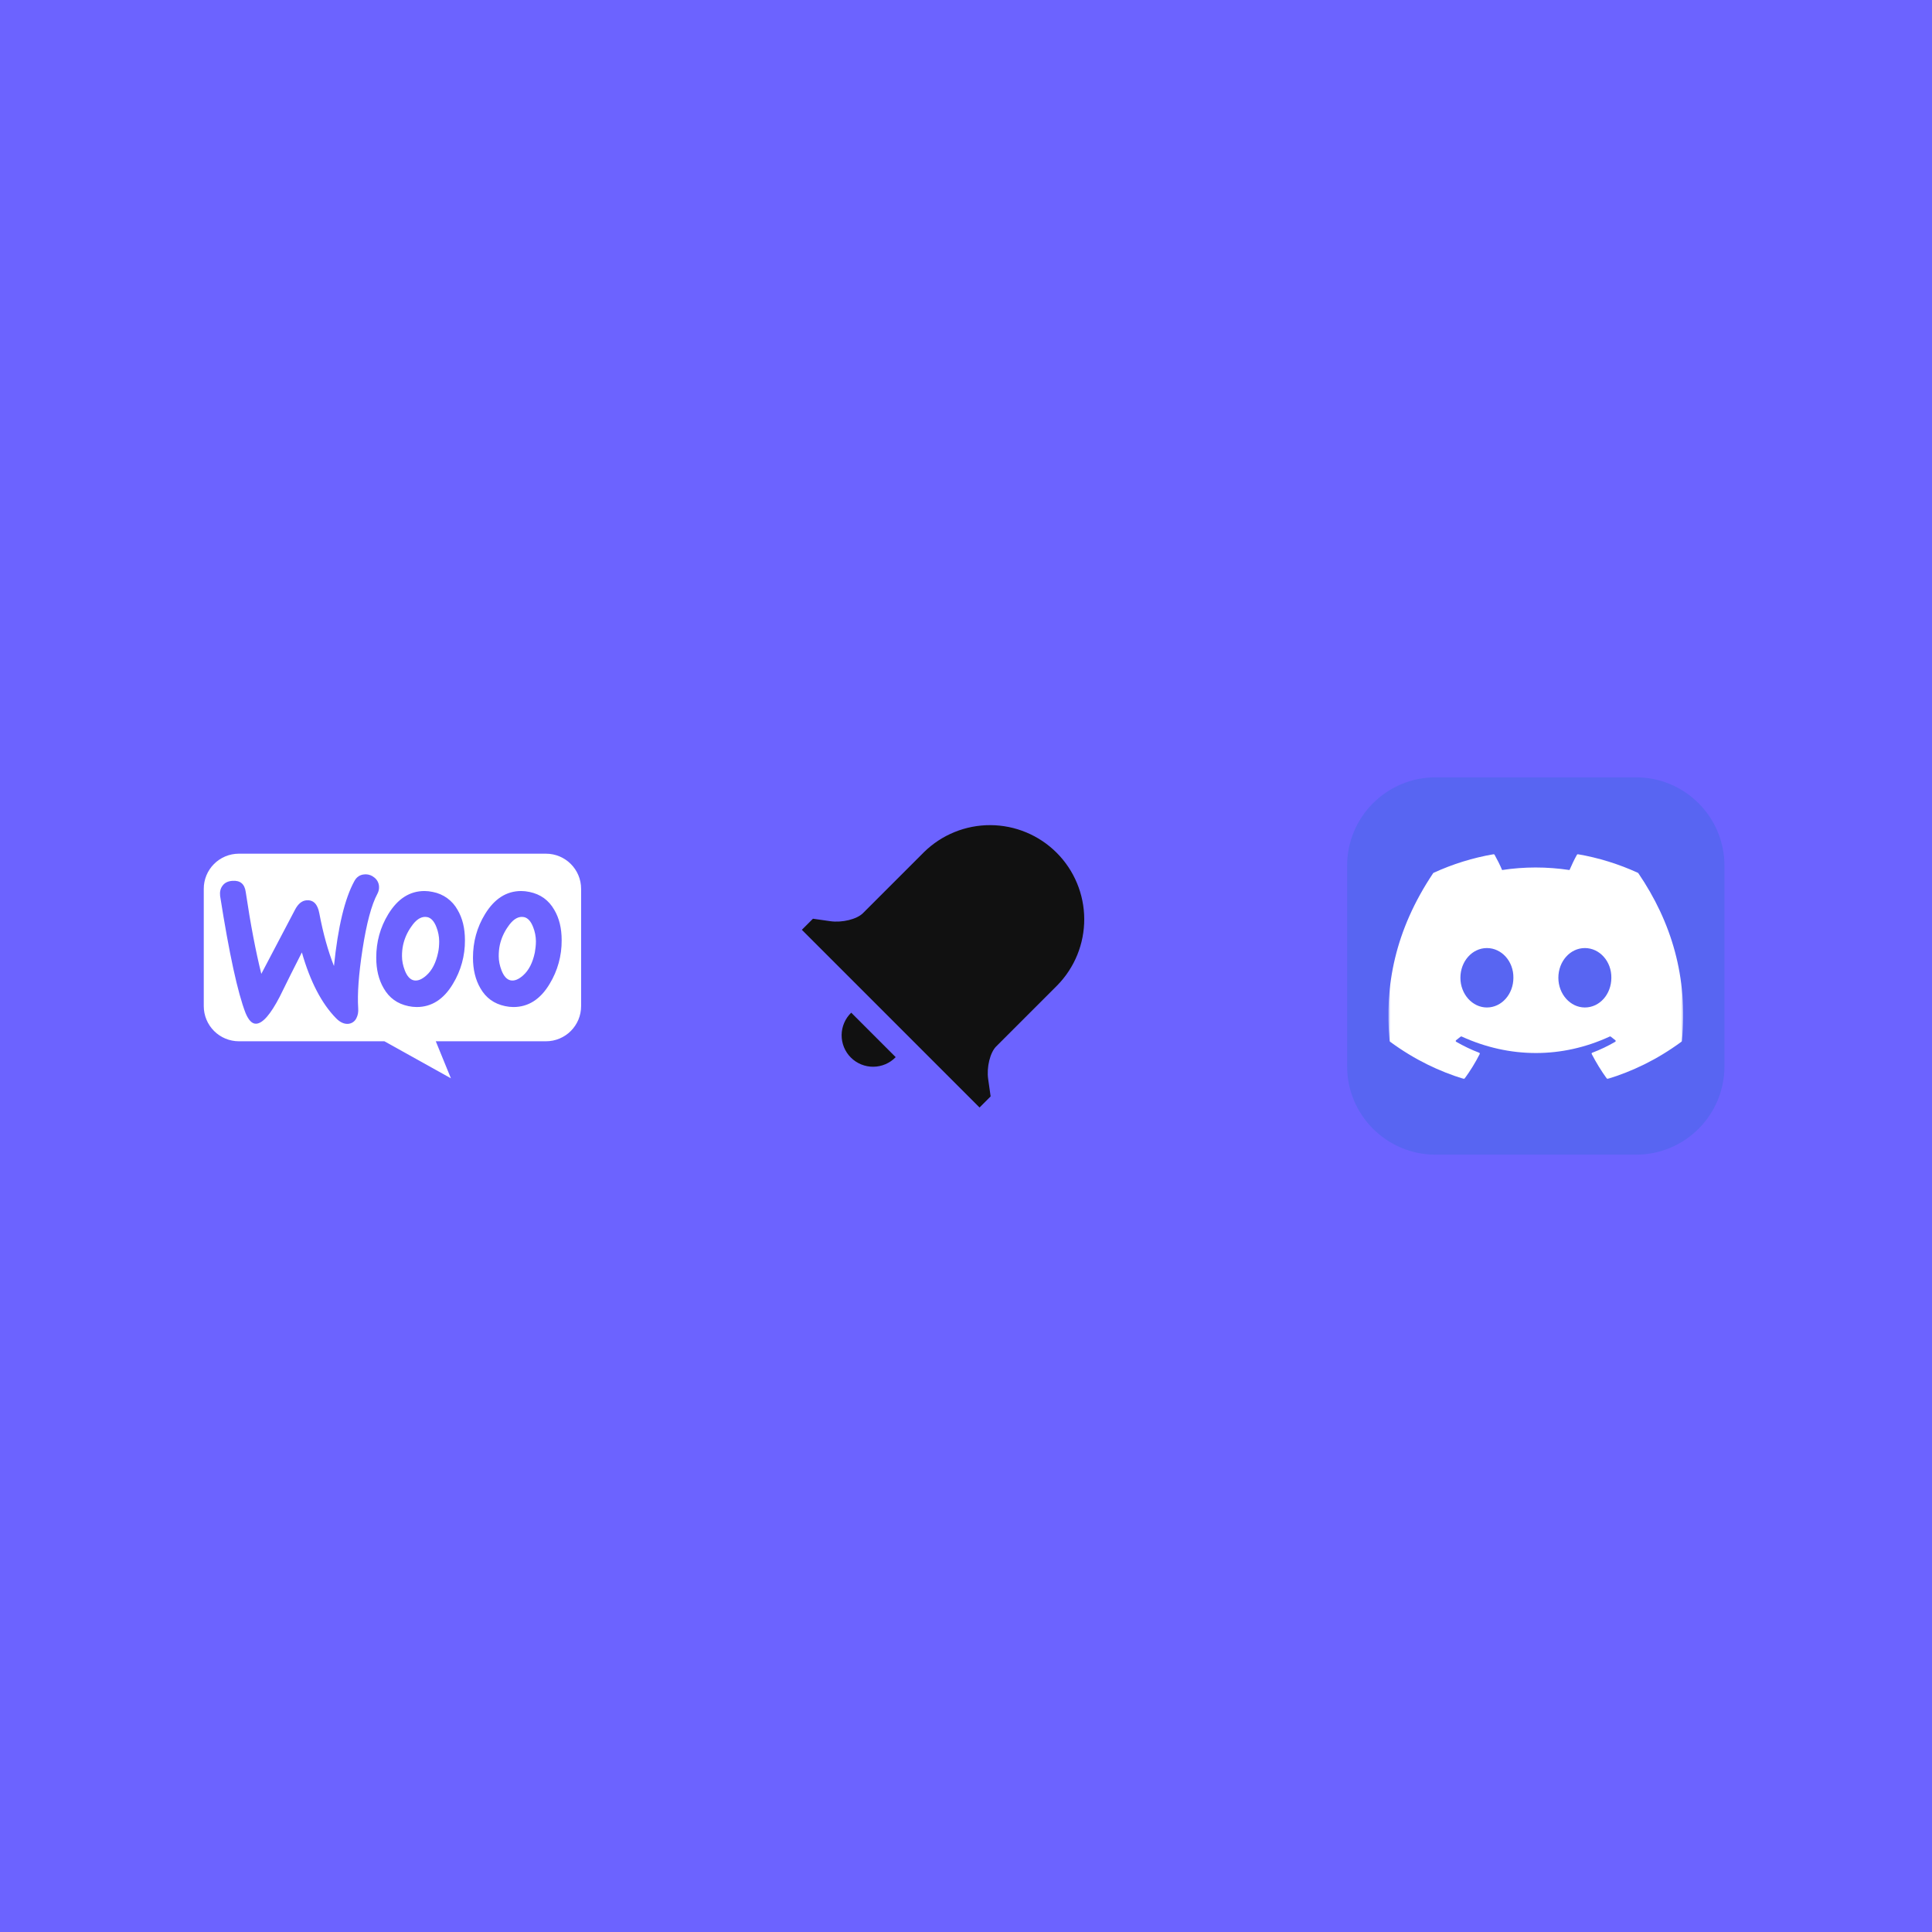 <svg width="512" height="512" viewBox="0 0 512 512" fill="none" xmlns="http://www.w3.org/2000/svg">
<rect width="512" height="512" fill="#6C63FF"/>
<path d="M225.583 268.371L237.367 280.154C236.598 280.95 235.678 281.585 234.662 282.022C233.645 282.458 232.552 282.688 231.445 282.698C230.339 282.708 229.241 282.497 228.217 282.078C227.193 281.659 226.262 281.04 225.48 280.257C224.698 279.475 224.079 278.545 223.66 277.52C223.241 276.496 223.03 275.399 223.04 274.292C223.049 273.186 223.279 272.092 223.716 271.076C224.153 270.059 224.787 269.14 225.583 268.371ZM262.529 290.558L259.587 293.5L212.5 246.412L215.442 243.471L220.033 244.125C223.175 244.575 227.071 243.617 228.688 242L244.875 225.817C249.573 221.207 255.901 218.639 262.482 218.67C269.064 218.701 275.367 221.33 280.021 225.983C284.675 230.637 287.303 236.94 287.334 243.522C287.365 250.104 284.797 256.431 280.188 261.129L264 277.317C262.383 278.933 261.425 282.829 261.875 285.971L262.529 290.558Z" fill="#111111"/>
<g clip-path="url(#clip0_361_4)">
<path d="M63.279 226.237C62.058 226.239 60.848 226.482 59.721 226.951C58.593 227.421 57.569 228.108 56.707 228.974C55.845 229.839 55.162 230.867 54.698 231.996C54.233 233.126 53.996 234.337 54 235.558V266.629C53.999 267.853 54.24 269.066 54.708 270.197C55.177 271.328 55.863 272.356 56.729 273.221C57.594 274.087 58.622 274.773 59.753 275.242C60.884 275.71 62.097 275.951 63.321 275.95H101.875L119.496 285.762L115.488 275.95H144.679C149.829 275.95 154 271.783 154 266.629V235.558C154 230.408 149.833 226.237 144.679 226.237H63.279ZM96.946 231.7C97.762 231.716 98.549 232.01 99.175 232.533C99.54 232.809 99.843 233.16 100.061 233.563C100.28 233.965 100.409 234.41 100.442 234.867C100.497 235.545 100.355 236.225 100.033 236.825C98.442 239.771 97.133 244.717 96.071 251.583C95.046 258.25 94.679 263.442 94.925 267.162C95.008 268.182 94.844 269.081 94.433 269.858C94.233 270.272 93.927 270.625 93.547 270.883C93.166 271.141 92.725 271.295 92.267 271.329C91.204 271.412 90.1 270.921 89.037 269.821C85.233 265.933 82.208 260.129 80 252.404C78.004 256.311 76.041 260.235 74.112 264.175C71.704 268.8 69.658 271.167 67.942 271.292C66.838 271.375 65.9 270.433 65.079 268.471C62.996 263.115 60.747 252.771 58.333 237.437C58.208 236.375 58.417 235.437 58.987 234.7C59.558 233.925 60.421 233.517 61.562 233.433C63.646 233.267 64.832 234.247 65.121 236.375C66.388 244.921 67.779 252.158 69.25 258.083L78.204 241.042C79.021 239.486 80.043 238.668 81.271 238.587C83.067 238.462 84.171 239.608 84.621 242.021C85.646 247.458 86.954 252.079 88.504 256.004C89.567 245.621 91.367 238.137 93.9 233.517C94.517 232.375 95.412 231.8 96.6 231.721L96.95 231.704L96.946 231.7ZM112.504 236.129C113.199 236.129 113.935 236.212 114.713 236.379C116.084 236.64 117.381 237.199 118.512 238.018C119.643 238.837 120.579 239.895 121.254 241.117C122.563 243.325 123.213 245.983 123.213 249.171C123.25 253.25 122.146 257.257 120.025 260.742C117.581 264.831 114.379 266.875 110.421 266.875C109.678 266.869 108.938 266.787 108.213 266.629C105.308 266.017 103.142 264.462 101.671 261.887C100.363 259.637 99.708 256.939 99.708 253.792C99.708 249.583 100.771 245.74 102.896 242.262C105.392 238.175 108.579 236.129 112.504 236.129ZM138.138 236.129C138.832 236.129 139.568 236.212 140.346 236.379C143.246 236.987 145.413 238.546 146.888 241.117C148.196 243.325 148.846 245.983 148.846 249.171C148.883 253.25 147.779 257.257 145.658 260.742C143.214 264.831 140.013 266.875 136.054 266.875C135.312 266.869 134.572 266.787 133.846 266.629C130.942 266.017 128.775 264.462 127.304 261.887C125.996 259.637 125.342 256.939 125.342 253.792C125.342 249.583 126.404 245.74 128.529 242.262C131.025 238.175 134.213 236.129 138.138 236.129ZM112.692 242.983C111.413 242.975 110.167 243.821 108.988 245.575C107.945 247.035 107.208 248.69 106.821 250.442C106.617 251.423 106.52 252.423 106.533 253.425C106.533 254.608 106.783 255.879 107.271 257.146C107.883 258.737 108.7 259.6 109.683 259.804C110.704 260.008 111.808 259.554 112.996 258.492C114.508 257.146 115.529 255.142 116.1 252.442C116.308 251.504 116.388 250.483 116.388 249.417C116.373 248.142 116.124 246.881 115.654 245.696C115.038 244.104 114.221 243.246 113.238 243.042C113.057 243.01 112.875 242.991 112.692 242.983ZM138.325 242.983C137.046 242.975 135.8 243.821 134.621 245.575C133.579 247.035 132.842 248.69 132.454 250.442C132.25 251.379 132.167 252.4 132.167 253.425C132.167 254.608 132.417 255.879 132.904 257.146C133.517 258.737 134.338 259.6 135.317 259.804C136.338 260.008 137.442 259.554 138.629 258.492C140.142 257.146 141.163 255.142 141.733 252.442C141.9 251.504 142.025 250.483 142.025 249.417C142.009 248.142 141.759 246.881 141.288 245.696C140.671 244.104 139.854 243.246 138.871 243.042C138.69 243.01 138.508 242.991 138.325 242.983Z" fill="white"/>
</g>
<g clip-path="url(#clip1_361_4)">
<path d="M433.562 206H380.438C367.493 206 357 216.493 357 229.438V282.562C357 295.507 367.493 306 380.438 306H433.562C446.507 306 457 295.507 457 282.562V229.438C457 216.493 446.507 206 433.562 206Z" fill="#5865F2"/>
<mask id="mask0_361_4" style="mask-type:luminance" maskUnits="userSpaceOnUse" x="367" y="225" width="80" height="62">
<path d="M367.938 225.922H446.062V286.441H367.938V225.922Z" fill="white"/>
</mask>
<g mask="url(#mask0_361_4)">
<path d="M434.073 231.311C429.008 228.987 423.663 227.329 418.171 226.379C418.121 226.37 418.07 226.377 418.024 226.398C417.978 226.42 417.94 226.456 417.916 226.5C417.229 227.721 416.468 229.315 415.936 230.567C409.931 229.668 403.957 229.668 398.075 230.567C397.542 229.287 396.754 227.721 396.064 226.5C396.039 226.456 396.001 226.421 395.955 226.4C395.909 226.378 395.858 226.371 395.808 226.379C390.316 227.326 384.971 228.985 379.906 231.311C379.863 231.33 379.827 231.361 379.802 231.401C369.674 246.532 366.899 261.292 368.26 275.868C368.269 275.94 368.305 276.006 368.362 276.051C375.044 280.959 381.517 283.938 387.87 285.913C387.919 285.927 387.972 285.926 388.021 285.91C388.07 285.894 388.113 285.864 388.144 285.823C389.647 283.77 390.986 281.607 392.135 279.331C392.151 279.3 392.16 279.266 392.161 279.231C392.163 279.196 392.157 279.161 392.144 279.129C392.132 279.096 392.112 279.067 392.087 279.042C392.062 279.018 392.032 278.999 391.999 278.987C389.874 278.181 387.851 277.198 385.905 276.082C385.87 276.062 385.84 276.032 385.819 275.997C385.797 275.962 385.785 275.922 385.782 275.881C385.78 275.84 385.787 275.799 385.805 275.762C385.822 275.724 385.848 275.692 385.881 275.667C386.291 275.36 386.695 275.044 387.091 274.718C387.125 274.69 387.167 274.671 387.212 274.665C387.257 274.659 387.302 274.666 387.343 274.684C400.129 280.521 413.971 280.521 426.606 274.684C426.647 274.665 426.693 274.657 426.738 274.663C426.783 274.668 426.826 274.686 426.861 274.715C427.258 275.042 427.663 275.36 428.075 275.667C428.108 275.691 428.134 275.724 428.151 275.761C428.169 275.798 428.177 275.839 428.175 275.88C428.173 275.921 428.16 275.961 428.139 275.997C428.118 276.032 428.089 276.061 428.053 276.082C426.106 277.219 424.066 278.19 421.956 278.984C421.923 278.997 421.894 279.016 421.869 279.041C421.844 279.066 421.825 279.095 421.812 279.128C421.8 279.161 421.795 279.196 421.796 279.231C421.798 279.266 421.808 279.3 421.824 279.331C422.992 281.589 424.325 283.757 425.811 285.82C425.841 285.862 425.884 285.893 425.933 285.91C425.982 285.926 426.036 285.927 426.085 285.913C432.469 283.938 438.942 280.959 445.624 276.051C445.653 276.03 445.677 276.003 445.694 275.972C445.712 275.941 445.723 275.907 445.726 275.871C447.355 259.02 442.997 244.381 434.175 231.404C434.153 231.362 434.117 231.329 434.073 231.311ZM394.044 266.993C390.195 266.993 387.023 263.459 387.023 259.119C387.023 254.779 390.133 251.245 394.044 251.245C397.986 251.245 401.127 254.81 401.065 259.119C401.065 263.459 397.955 266.993 394.044 266.993ZM420.004 266.993C416.154 266.993 412.983 263.459 412.983 259.119C412.983 254.779 416.093 251.245 420.004 251.245C423.945 251.245 427.086 254.81 427.025 259.119C427.025 263.459 423.945 266.993 420.004 266.993Z" fill="white"/>
</g>
</g>
<defs>
<clipPath id="clip0_361_4">
<rect width="100" height="100" fill="white" transform="translate(54 206)"/>
</clipPath>
<clipPath id="clip1_361_4">
<rect width="100" height="100" fill="white" transform="translate(357 206)"/>
</clipPath>
</defs>
</svg>
